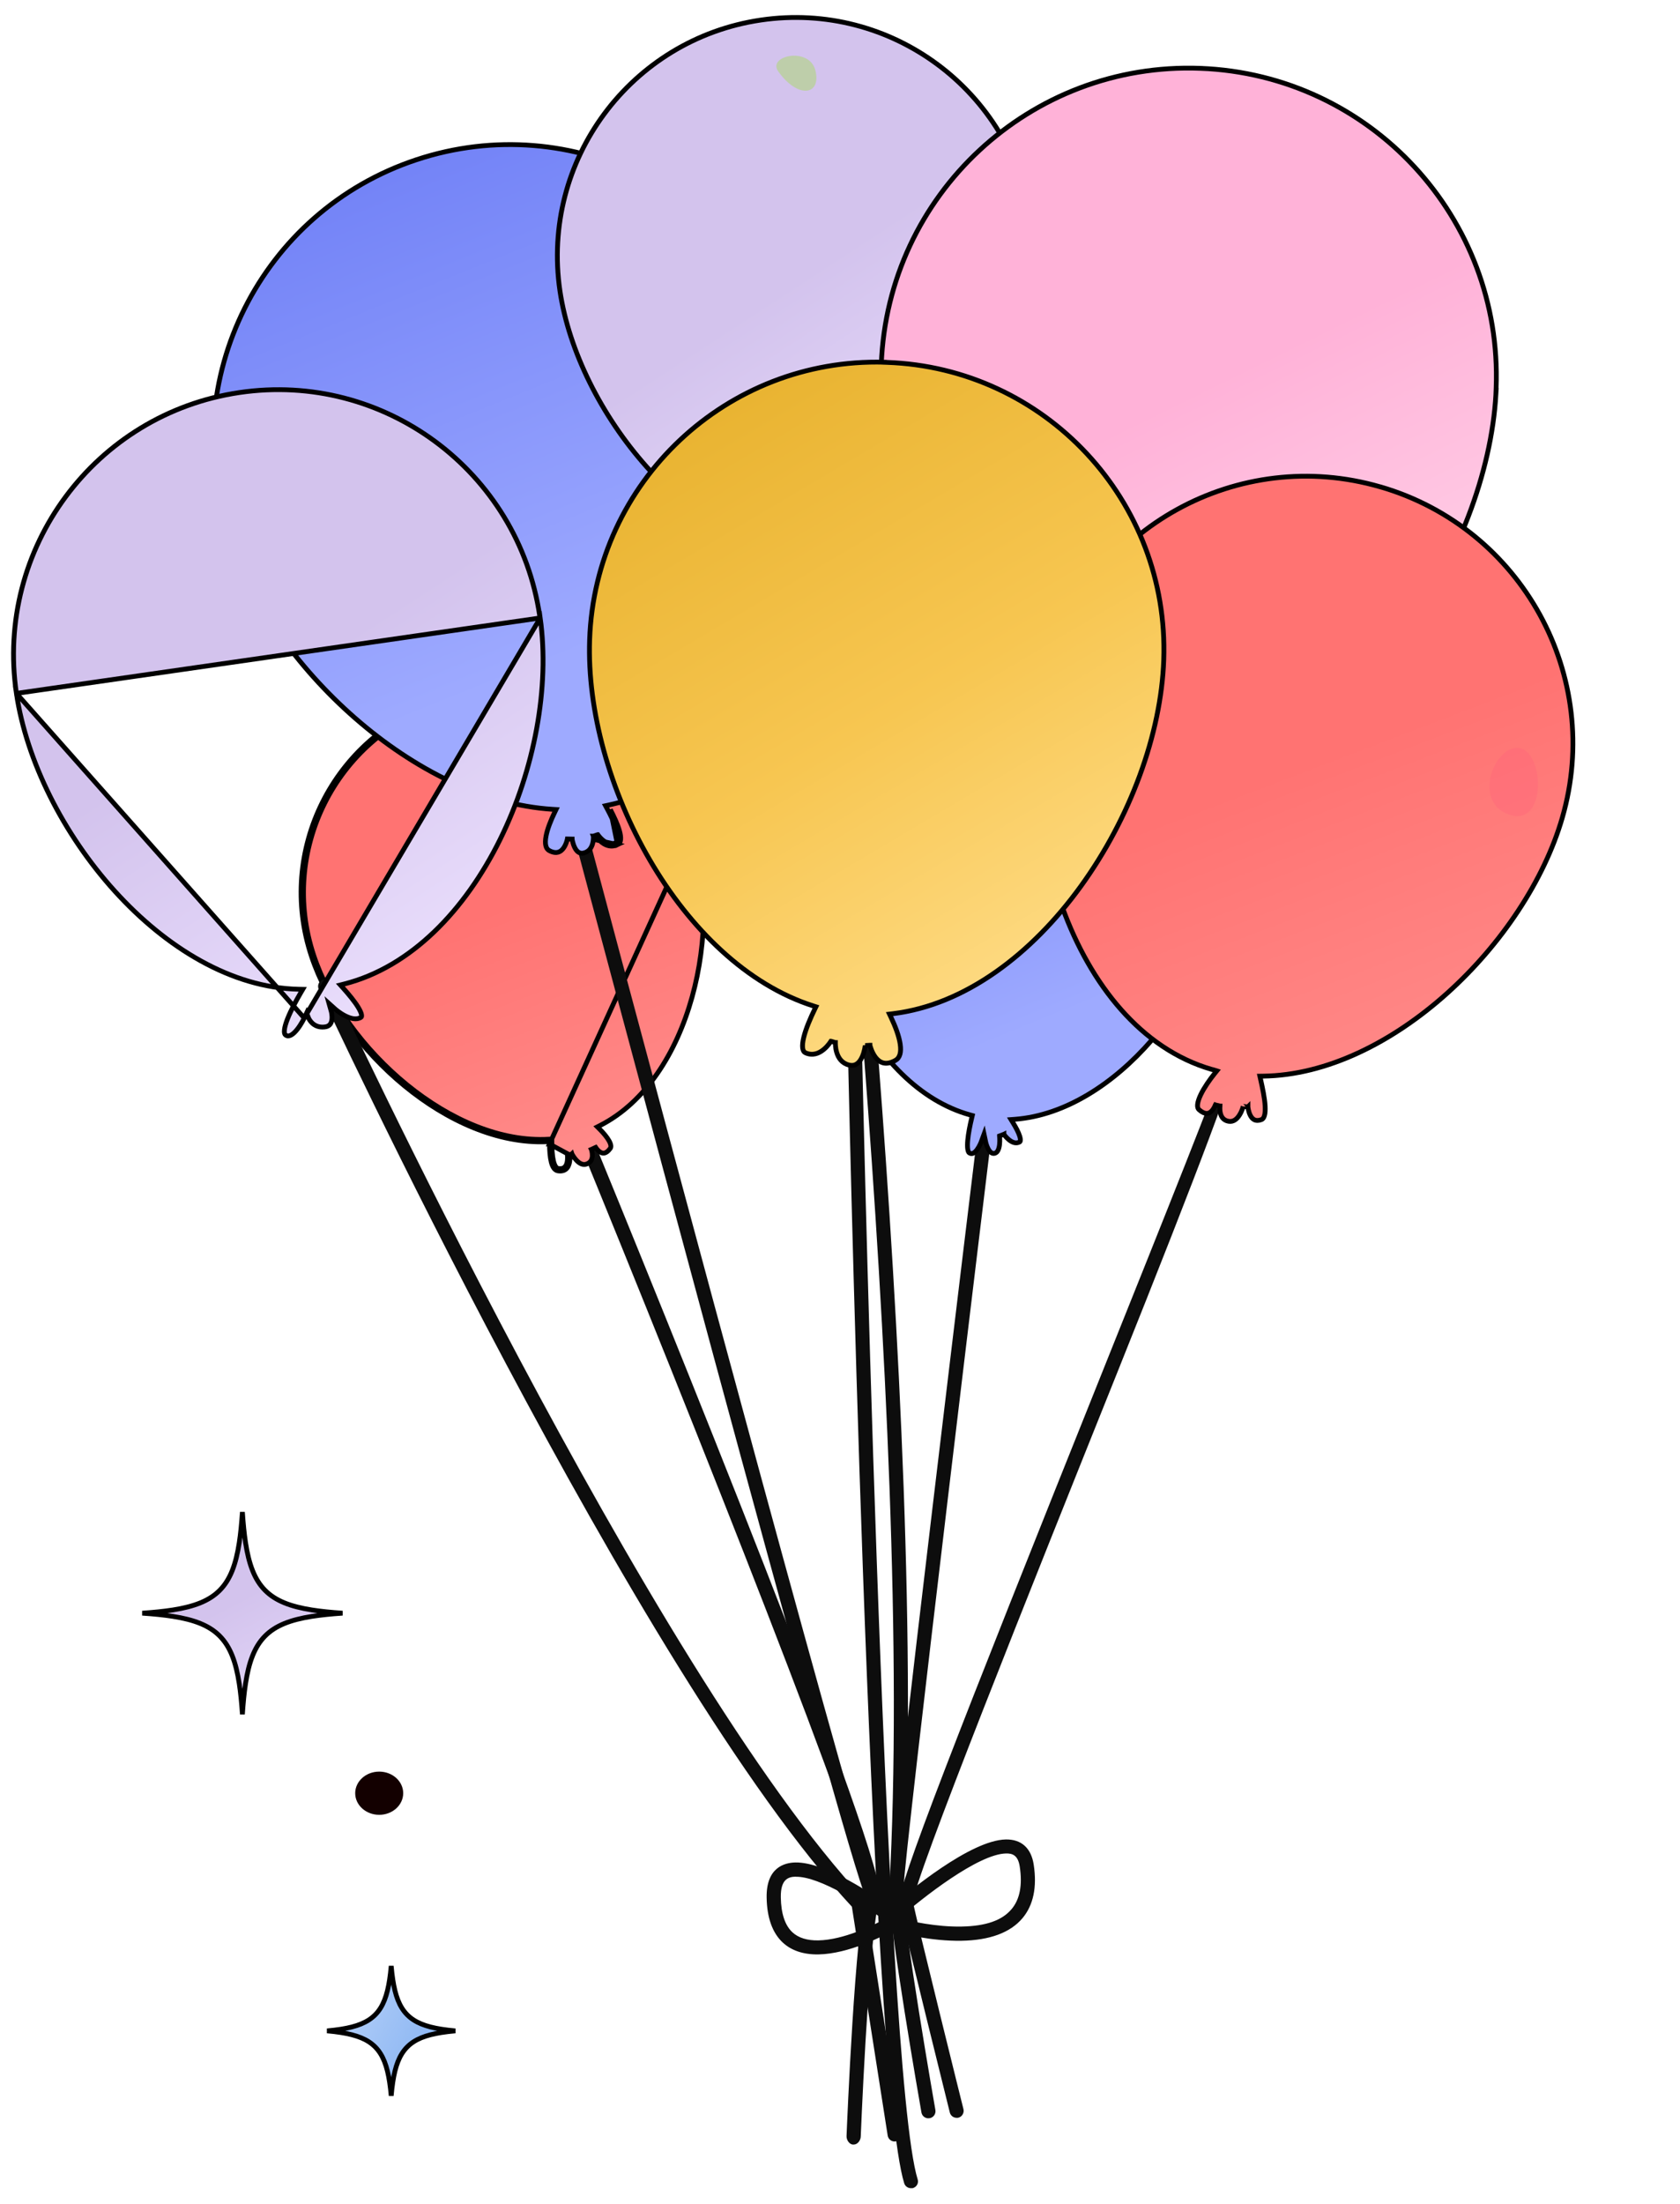 <svg width="350" height="459" viewBox="0 0 350 459" fill="none" xmlns="http://www.w3.org/2000/svg">
<g clip-path="url(#clip0_22_411)">
<path d="M177.844 446.679L177.766 446.681C176.964 446.695 176.321 445.727 176.365 444.904C176.431 443.12 178.166 400.865 180.479 394.498C181.194 388.453 144.497 296.077 119.653 235.531C119.346 234.773 119.702 233.885 120.46 233.578C121.198 233.271 122.064 233.608 122.371 234.367C137.216 270.55 185.509 389.101 183.254 395.389C181.463 400.317 179.812 432.974 179.321 445.027C179.296 445.811 178.666 446.665 177.883 446.678L177.844 446.679Z" fill="#0D0D0D"/>
<path d="M114.474 238.278C114.517 241.073 114.835 243.679 116.26 243.876C118.195 244.15 118.642 242.63 118.722 241.557C118.664 241.473 118.612 241.393 118.565 241.319C118.467 241.165 118.391 241.034 118.34 240.94C118.329 240.92 118.319 240.902 118.31 240.886C118.298 240.863 118.288 240.844 118.28 240.828L118.263 240.796L118.259 240.787L118.257 240.784L118.257 240.783L118.257 240.782C118.257 240.782 118.256 240.782 118.705 240.562L114.474 238.278ZM114.474 238.278C114.483 238.278 114.491 238.277 114.5 238.276L114.469 237.777L113.969 237.78C113.969 237.788 113.969 237.796 113.969 237.804C93.661 238.694 71.393 218.737 64.895 199.194C57.56 177.193 69.443 153.402 91.42 146.06C113.387 138.747 137.097 150.582 144.468 172.544L114.474 238.278ZM144.024 172.793L144.03 172.792C147.439 183.039 147.426 196.034 144.179 207.689C140.928 219.358 134.464 229.587 125.067 234.399L124.456 234.711L124.941 235.197C125.755 236.012 126.476 236.87 126.895 237.633C127.335 238.436 127.337 238.927 127.129 239.205L127.127 239.207C126.655 239.848 126.248 240.086 125.943 240.156C125.644 240.226 125.358 240.154 125.08 239.99C124.796 239.824 124.55 239.576 124.369 239.357C124.281 239.249 124.212 239.153 124.166 239.085C124.143 239.051 124.125 239.025 124.115 239.008L124.103 238.989L124.102 238.987L124.102 238.987C124.102 238.987 124.102 238.987 124.099 238.988L123.204 239.411C123.201 239.412 123.201 239.412 123.201 239.412L123.201 239.412L123.202 239.414L123.208 239.43C123.213 239.446 123.221 239.471 123.231 239.504C123.251 239.571 123.279 239.669 123.306 239.791C123.36 240.036 123.41 240.364 123.4 240.71C123.381 241.393 123.143 242.073 122.293 242.421C121.49 242.751 120.758 242.362 120.131 241.713C119.827 241.399 119.581 241.054 119.409 240.783C119.324 240.649 119.259 240.536 119.216 240.457C119.194 240.418 119.178 240.387 119.167 240.367L119.156 240.346L119.154 240.341L119.154 240.341C119.154 240.341 119.154 240.341 119.153 240.342L118.211 240.627C118.21 240.627 118.21 240.627 118.21 240.627L118.21 240.628L118.21 240.632L118.213 240.657C118.215 240.679 118.219 240.714 118.222 240.76C118.229 240.851 118.237 240.982 118.237 241.139C118.237 241.457 118.209 241.861 118.104 242.242C117.998 242.625 117.826 242.941 117.572 243.142C117.333 243.332 116.958 243.47 116.33 243.381L116.328 243.38C116.126 243.352 115.939 243.237 115.758 242.972C115.571 242.697 115.413 242.288 115.291 241.753C115.047 240.685 114.976 239.26 114.969 237.775L114.967 237.246L114.439 237.278C104.387 237.89 93.751 233.245 84.789 225.953C75.831 218.664 68.61 208.783 65.369 199.036L65.369 199.035C58.121 177.297 69.864 153.789 91.578 146.534C113.313 139.299 136.776 151.035 144.024 172.793Z" fill="url(#paint0_linear_22_411)" stroke="black"/>
<path d="M181.862 396.354C181.333 396.363 180.8 396.079 180.537 395.574C176.468 387.871 120.776 178.657 118.408 169.749C118.198 168.969 118.673 168.158 119.452 167.948C120.23 167.738 121.041 168.214 121.25 168.993C141.289 244.293 180.016 388.259 183.134 394.196C183.519 394.914 183.241 395.8 182.524 396.185C182.31 396.287 182.096 396.35 181.862 396.354Z" fill="#0D0D0D"/>
<path d="M128.651 175.932C126.853 176.797 125.36 175.572 124.62 174.75C124.622 174.719 124.623 174.688 124.624 174.658C124.631 174.484 124.63 174.341 124.627 174.239C124.625 174.188 124.623 174.148 124.621 174.119L124.619 174.084L124.618 174.074L124.618 174.071L124.618 174.069L124.618 174.069C124.618 174.069 124.618 174.068 124.119 174.113C123.698 174.382 123.698 174.382 123.698 174.382L123.698 174.383L123.699 174.384L123.701 174.387L123.707 174.396L123.728 174.427C123.745 174.453 123.77 174.489 123.802 174.534C123.867 174.623 123.961 174.748 124.081 174.892C124.089 174.902 124.098 174.912 124.106 174.922L128.651 175.932ZM128.651 175.932C130.25 175.181 128.62 171.413 127.154 168.627L128.651 175.932ZM164.881 72.56L164.893 72.558C170.258 88.794 169.852 109.634 164.038 127.766C158.216 145.919 147.015 161.242 130.9 166.582L130.898 166.583C129.559 167.03 128.176 167.383 126.804 167.68L126.154 167.82L126.469 168.406C127.225 169.807 128.063 171.514 128.504 172.954C128.727 173.679 128.834 174.293 128.806 174.748C128.778 175.194 128.632 175.389 128.439 175.48L128.435 175.482C127.38 175.989 126.451 175.639 125.719 175.088C125.353 174.813 125.056 174.499 124.849 174.251C124.746 174.128 124.667 174.023 124.614 173.95C124.588 173.914 124.569 173.885 124.556 173.867L124.543 173.847L124.541 173.844L124.541 173.844C124.541 173.844 124.541 173.844 124.54 173.844L123.623 174.157C123.621 174.157 123.621 174.157 123.621 174.157L123.621 174.157L123.622 174.16L123.623 174.181C123.624 174.201 123.626 174.231 123.627 174.272C123.63 174.352 123.631 174.471 123.625 174.617C123.613 174.911 123.573 175.305 123.46 175.715C123.235 176.534 122.749 177.348 121.688 177.648C121.178 177.792 120.81 177.699 120.518 177.506C120.205 177.299 119.944 176.951 119.735 176.533C119.527 176.12 119.39 175.678 119.304 175.332C119.261 175.161 119.232 175.017 119.214 174.917C119.205 174.868 119.198 174.829 119.194 174.803L119.19 174.775L119.189 174.77L119.189 174.769L119.189 174.769C119.189 174.769 119.189 174.769 119.188 174.769L118.204 174.745C118.202 174.745 118.202 174.745 118.202 174.745L118.202 174.745L118.202 174.745L118.201 174.752L118.194 174.783C118.188 174.812 118.178 174.855 118.164 174.912C118.137 175.024 118.093 175.184 118.03 175.372C117.902 175.753 117.702 176.224 117.409 176.634C117.116 177.045 116.755 177.361 116.31 177.495C115.876 177.626 115.283 177.607 114.471 177.192L114.47 177.191C114.07 176.988 113.826 176.643 113.709 176.141C113.588 175.621 113.609 174.953 113.753 174.179C114.039 172.632 114.78 170.821 115.52 169.28L115.842 168.611L115.101 168.565C100.849 167.674 86.222 160.256 74.01 149.604C61.8 138.954 52.054 125.114 47.539 111.457L47.539 111.457C36.794 79.008 54.358 43.999 86.77 33.264C119.183 22.529 154.156 40.112 164.881 72.56Z" fill="url(#paint1_linear_22_411)" stroke="black"/>
<path d="M186.752 395.17C186.752 395.17 186.673 395.172 186.634 395.172C185.831 395.128 185.213 394.434 185.257 393.63C190.762 295.864 170.788 121.66 170.601 119.901C170.508 119.099 171.082 118.365 171.882 118.272C172.722 118.179 173.417 118.754 173.509 119.555C173.717 121.314 193.714 295.772 188.194 393.774C188.149 394.538 187.514 395.137 186.751 395.151L186.752 395.17Z" fill="#0D0D0D"/>
<path d="M214.828 46.051L214.853 46.22L214.873 46.239C216.742 59.217 213.883 74.771 207.415 87.916C200.916 101.125 190.823 111.808 178.34 115.067L177.644 115.248L178.057 115.837C178.905 117.049 179.918 118.629 180.52 119.994C180.823 120.682 181.001 121.272 181.025 121.712C181.048 122.142 180.928 122.305 180.772 122.386L180.769 122.388C179.866 122.863 178.957 122.504 178.165 121.875C177.779 121.569 177.456 121.223 177.228 120.95C177.114 120.814 177.026 120.699 176.967 120.618C176.937 120.578 176.915 120.547 176.901 120.526L176.885 120.504L176.882 120.499L176.882 120.499L176.882 120.499C176.882 120.499 176.882 120.499 176.881 120.499L175.97 120.839C175.97 120.839 175.97 120.839 175.97 120.839L175.97 120.839L175.97 120.84L175.971 120.848L175.974 120.879C175.977 120.907 175.982 120.95 175.987 121.006C175.997 121.116 176.009 121.277 176.018 121.472C176.035 121.864 176.037 122.387 175.976 122.92C175.915 123.459 175.794 123.977 175.586 124.38C175.382 124.774 175.115 125.024 174.759 125.119C174.388 125.218 174.093 125.138 173.83 124.951C173.548 124.752 173.297 124.423 173.086 124.034C172.878 123.652 172.726 123.246 172.627 122.93C172.578 122.774 172.542 122.643 172.518 122.552C172.507 122.506 172.498 122.471 172.493 122.448L172.487 122.423L172.486 122.417L172.486 122.417L172.486 122.416L172.486 122.416L172.486 122.416L172.128 120.72L171.528 122.346L171.528 122.346L171.528 122.347L171.527 122.348L171.525 122.355L171.513 122.386C171.509 122.396 171.504 122.408 171.498 122.422C171.489 122.446 171.477 122.476 171.463 122.51C171.418 122.618 171.351 122.772 171.264 122.954C171.089 123.319 170.839 123.782 170.532 124.197C170.219 124.621 169.879 124.949 169.54 125.104C169.236 125.243 168.914 125.257 168.524 125.006L168.523 125.005C168.385 124.917 168.22 124.664 168.129 124.095C168.043 123.553 168.042 122.841 168.111 122.017C168.246 120.373 168.644 118.387 169.052 116.643L169.188 116.061L168.591 116.03C156.22 115.39 144.168 107.834 134.722 97.24C125.28 86.652 118.506 73.097 116.655 60.59C112.648 33.438 131.376 8.19 158.478 4.181C185.601 0.171 210.822 18.899 214.828 46.051Z" fill="url(#paint2_linear_22_411)" stroke="black"/>
<path opacity="0.4" d="M162.125 14.862C166.278 20.683 171.115 19.834 169.889 14.724C168.664 9.615 159.798 11.593 162.125 14.862Z" fill="#9EE048"/>
<path d="M311.695 80.806L311.645 82.114L311.651 82.108C310.702 98.561 303.616 116.887 292.756 131.614C281.599 146.743 266.523 157.992 250.126 159.589L249.384 159.662L249.733 160.321C250.798 162.334 251.933 164.854 252.494 167.041C252.776 168.137 252.903 169.114 252.826 169.885C252.749 170.652 252.482 171.145 252.041 171.412L252.04 171.413C250.913 172.1 250.091 172.238 249.502 172.143C248.919 172.048 248.476 171.71 248.13 171.256C247.781 170.796 247.553 170.242 247.413 169.787C247.343 169.563 247.297 169.369 247.268 169.232C247.254 169.164 247.244 169.111 247.238 169.076C247.235 169.058 247.233 169.045 247.231 169.037L247.23 169.028L247.23 169.028L247.23 169.027C247.23 169.027 247.23 169.027 247.227 169.028L246.238 169.08C246.235 169.08 246.235 169.08 246.235 169.08L246.235 169.08L246.235 169.08L246.235 169.087L246.233 169.119C246.232 169.132 246.231 169.147 246.23 169.166C246.228 169.19 246.225 169.219 246.222 169.252C246.211 169.37 246.191 169.54 246.156 169.745C246.085 170.159 245.953 170.702 245.715 171.239C245.243 172.304 244.388 173.287 242.748 173.291C241.147 173.295 240.215 172.115 239.66 170.737C239.388 170.06 239.226 169.377 239.133 168.859C239.086 168.601 239.057 168.387 239.04 168.239C239.032 168.164 239.026 168.107 239.022 168.069L239.019 168.026L239.018 168.017L239.018 168.015L239.018 168.015C239.018 168.015 239.018 168.015 239.017 168.015L238.037 167.924C238.035 167.924 238.035 167.924 238.035 167.924L238.035 167.924L238.035 167.925L238.032 167.935C238.03 167.944 238.026 167.958 238.02 167.977C238.009 168.015 237.993 168.072 237.969 168.145C237.923 168.291 237.852 168.498 237.754 168.741C237.556 169.229 237.258 169.842 236.849 170.375C236.437 170.91 235.943 171.328 235.362 171.498C234.798 171.662 234.074 171.615 233.14 171.067L233.139 171.066C232.699 170.81 232.429 170.331 232.347 169.559C232.265 168.78 232.386 167.779 232.664 166.621C233.217 164.31 234.349 161.536 235.431 158.985L235.654 158.459L235.102 158.308C219.859 154.133 206.671 141.628 197.441 126.073C188.212 110.524 182.985 92.003 183.603 75.907L183.603 75.906C184.936 40.495 214.71 12.877 250.084 14.232L250.103 13.732L250.084 14.232C285.477 15.586 313.047 45.393 311.695 80.806Z" fill="url(#paint3_linear_22_411)" stroke="black"/>
<path d="M193.437 441.213C192.733 441.225 192.098 440.727 191.968 440.005C191.685 438.404 185.112 400.879 185.238 393.689C185.366 386.558 203.222 239.513 203.991 233.252C204.094 232.447 204.828 231.866 205.631 231.969C206.435 232.073 207.016 232.807 206.913 233.611C206.725 235.142 188.304 386.76 188.193 393.735C188.062 400.65 194.808 439.093 194.874 439.483C195.005 440.284 194.491 441.037 193.691 441.189C193.613 441.19 193.535 441.191 193.457 441.193L193.437 441.213Z" fill="#0D0D0D"/>
<path d="M209.144 236.262L209.141 236.259L209.141 236.259L209.141 236.258C209.141 236.258 209.141 236.258 209.14 236.259L208.23 236.601C208.23 236.601 208.23 236.601 208.23 236.601L208.23 236.601L208.23 236.601L208.23 236.607L208.233 236.634C208.236 236.658 208.24 236.694 208.244 236.742C208.253 236.836 208.264 236.974 208.272 237.141C208.287 237.477 208.289 237.923 208.238 238.378C208.186 238.838 208.084 239.275 207.91 239.61C207.742 239.938 207.525 240.135 207.243 240.209C206.945 240.288 206.711 240.224 206.499 240.073C206.267 239.909 206.057 239.636 205.877 239.306C205.701 238.981 205.572 238.636 205.487 238.367C205.445 238.234 205.415 238.122 205.395 238.045C205.385 238.006 205.378 237.976 205.373 237.957L205.369 237.936L205.368 237.931L205.368 237.931L205.367 237.931L205.367 237.931L205.009 236.23L204.409 237.862L204.409 237.862L204.409 237.862L204.409 237.863L204.407 237.868L204.397 237.895C204.387 237.919 204.373 237.954 204.354 238C204.316 238.093 204.259 238.224 204.185 238.379C204.036 238.692 203.823 239.087 203.562 239.44C203.296 239.802 203.012 240.074 202.736 240.2C202.495 240.31 202.243 240.324 201.927 240.12L201.922 240.117C201.83 240.059 201.689 239.864 201.612 239.362C201.539 238.889 201.542 238.263 201.606 237.535C201.732 236.085 202.09 234.334 202.453 232.817L202.565 232.347L202.1 232.218C191.613 229.317 183.08 220.266 177.548 209.104C172.018 197.949 169.534 184.777 171.072 173.769L171.072 173.769C174.25 150.928 195.083 134.886 217.846 137.53L217.837 137.54L218.809 137.675C241.971 140.903 258.11 162.315 254.886 185.484C253.409 196.093 247.795 207.617 239.903 216.691C232.008 225.769 221.893 232.328 211.453 233.13L210.637 233.192L211.065 233.89C211.655 234.851 212.179 235.836 212.429 236.632C212.555 237.033 212.597 237.341 212.573 237.553C212.551 237.741 212.487 237.818 212.397 237.866C211.66 238.251 210.908 237.962 210.233 237.426C209.905 237.166 209.63 236.872 209.435 236.64C209.338 236.525 209.263 236.427 209.213 236.359C209.187 236.325 209.169 236.298 209.157 236.281L209.144 236.262Z" fill="url(#paint4_linear_22_411)" stroke="black"/>
<path d="M199.324 441.108C198.659 441.12 198.045 440.68 197.876 439.998C197.497 438.438 188.354 401.703 187.305 396.61C186.705 393.643 199.432 361.162 230.12 284.59C242.597 253.464 254.381 224.054 255.071 221.046C255.065 220.693 255.176 220.339 255.425 220.041C255.962 219.424 256.881 219.368 257.497 219.906C258.344 220.635 250.125 242.565 232.839 285.697C214.891 330.473 190.292 391.817 190.193 396.186C191.219 401.064 200.616 438.931 200.72 439.301C200.91 440.081 200.436 440.893 199.656 441.083C199.539 441.104 199.442 441.126 199.325 441.128L199.324 441.108Z" fill="#0D0D0D"/>
<path d="M287.547 101.403L287.619 101.424L287.639 101.423C317.082 110.014 334.018 140.84 325.474 170.335L325.474 170.335C321.706 183.352 312.794 196.736 301.459 206.907C290.12 217.08 276.416 223.985 263.092 224.144L262.475 224.151L262.61 224.753C263.036 226.652 263.469 228.695 263.565 230.345C263.613 231.172 263.573 231.859 263.428 232.362C263.284 232.86 263.064 233.106 262.792 233.205C262.108 233.456 261.643 233.394 261.315 233.23C260.971 233.059 260.699 232.737 260.488 232.331C260.278 231.927 260.151 231.481 260.076 231.125C260.039 230.95 260.016 230.801 260.002 230.697C259.995 230.646 259.99 230.606 259.988 230.579L259.985 230.551L259.984 230.545L259.984 230.544C259.984 230.544 259.984 230.544 259.983 230.545L259.002 230.462C259.001 230.462 259.001 230.461 259.001 230.461L259.001 230.462L259.001 230.462L258.999 230.468L258.992 230.495C258.985 230.52 258.974 230.558 258.96 230.607C258.93 230.705 258.884 230.847 258.821 231.017C258.695 231.358 258.503 231.801 258.237 232.225C257.693 233.096 256.952 233.728 255.939 233.544C254.876 233.351 254.438 232.627 254.252 231.866C254.158 231.481 254.136 231.102 254.138 230.816C254.139 230.674 254.147 230.558 254.153 230.478C254.157 230.439 254.16 230.409 254.162 230.389L254.165 230.369L254.165 230.366L254.165 230.366C254.165 230.366 254.165 230.366 254.162 230.366L253.199 230.138C253.196 230.137 253.196 230.137 253.196 230.137L253.196 230.137L253.194 230.141L253.186 230.165C253.178 230.187 253.165 230.221 253.147 230.265C253.112 230.352 253.057 230.476 252.983 230.618C252.833 230.907 252.615 231.245 252.333 231.503C252.056 231.758 251.74 231.915 251.371 231.91C250.997 231.904 250.476 231.729 249.796 231.13C249.562 230.923 249.44 230.581 249.496 230.029C249.552 229.473 249.782 228.789 250.143 228.032C250.862 226.524 252.032 224.863 253.036 223.615L253.495 223.044L252.796 222.825C252.714 222.799 252.63 222.781 252.571 222.769L252.563 222.767C252.534 222.761 252.51 222.755 252.489 222.751C252.462 222.744 252.441 222.739 252.423 222.733L252.423 222.733L252.412 222.73C237.75 218.474 227.165 205.084 221.318 188.962C215.474 172.847 214.409 154.115 218.69 139.348L218.69 139.348C227.24 109.828 258.059 92.842 287.547 101.403Z" fill="url(#paint5_linear_22_411)" stroke="black"/>
<path opacity="0.4" d="M317.187 156C312.063 153.897 306.282 166.593 314.161 169.587C322.039 172.561 321.778 157.877 317.187 156Z" fill="#FF667C"/>
<path d="M189.802 455.77C189.157 455.781 188.582 455.38 188.375 454.738C181.154 431.442 176.662 220.086 176.483 211.1C176.469 210.297 177.104 209.718 177.925 209.703C178.727 209.689 179.402 210.226 179.416 211.028C179.455 213.221 184.061 431.019 191.178 453.924C191.427 454.703 190.991 455.494 190.213 455.743C190.076 455.784 189.939 455.787 189.803 455.789L189.802 455.77Z" fill="#0D0D0D"/>
<path d="M181.238 217.712L181.238 217.711L181.238 217.711C181.238 217.711 181.238 217.711 181.236 217.711L180.253 217.771C180.252 217.77 180.252 217.77 180.252 217.77L180.252 217.771L180.252 217.772L180.251 217.781L180.247 217.819C180.242 217.854 180.235 217.907 180.225 217.975C180.205 218.11 180.173 218.305 180.124 218.537C180.024 219.003 179.859 219.605 179.597 220.175C179.333 220.749 178.989 221.25 178.552 221.561C178.136 221.858 177.604 222.007 176.878 221.831C175.384 221.468 174.674 220.358 174.329 219.257C174.157 218.707 174.084 218.176 174.054 217.781C174.039 217.584 174.035 217.423 174.035 217.313C174.034 217.258 174.035 217.216 174.036 217.188L174.037 217.159L174.037 217.153L174.037 217.152C174.037 217.152 174.037 217.152 174.036 217.152L173.108 216.872C173.107 216.872 173.107 216.872 173.107 216.872L173.107 216.872L173.107 216.872L173.103 216.879L173.085 216.907C173.069 216.933 173.044 216.973 173.01 217.023C172.943 217.125 172.841 217.271 172.709 217.442C172.442 217.786 172.056 218.226 171.573 218.617C170.608 219.402 169.332 219.947 167.836 219.298C167.509 219.156 167.295 218.855 167.22 218.293C167.144 217.717 167.231 216.948 167.453 216.042C167.896 214.239 168.83 212.073 169.733 210.212L169.985 209.693L169.435 209.517C155.644 205.125 143.733 193.462 135.391 179.155C127.052 164.852 122.322 147.975 122.838 133.25L122.838 133.249C123.973 100.33 151.426 74.543 184.259 75.442L184.259 75.46L184.733 75.477C217.755 76.62 243.606 104.362 242.446 137.44L242.446 137.441C241.906 152.975 235.383 170.491 225.175 184.588C214.964 198.692 201.124 209.294 185.999 211.139L185.31 211.223L185.608 211.85C186.506 213.74 187.285 215.758 187.537 217.454C187.794 219.179 187.484 220.344 186.517 220.88L186.516 220.88C185.439 221.48 184.615 221.546 183.986 221.38C183.347 221.211 182.827 220.781 182.407 220.235C181.988 219.689 181.693 219.059 181.503 218.554C181.408 218.304 181.341 218.089 181.298 217.939C181.276 217.864 181.261 217.805 181.251 217.765C181.246 217.746 181.242 217.731 181.24 217.722L181.238 217.712Z" fill="url(#paint6_linear_22_411)" stroke="black"/>
<path d="M186.402 446.038C185.678 446.051 185.043 445.533 184.932 444.791L177.474 397.137C132.858 349.103 67.057 207.479 66.406 206.061C66.06 205.323 66.377 204.455 67.115 204.109C67.852 203.763 68.718 204.081 69.064 204.819C69.735 206.237 135.618 348.095 179.929 395.448C180.128 395.66 180.27 395.931 180.314 396.224L187.839 444.328C187.97 445.129 187.416 445.883 186.617 446.014C186.558 446.015 186.48 446.017 186.421 446.018L186.402 446.038Z" fill="#0D0D0D"/>
<path d="M112.506 128.717L112.442 128.282C107.991 98.141 79.974 77.308 49.867 81.763C19.759 86.217 -1.032 114.282 3.419 144.423L112.506 128.717ZM112.506 128.717L112.544 128.716M112.506 128.717L112.544 128.716M112.544 128.716C114.557 143.115 111.358 160.324 104.179 174.859C96.924 189.547 85.654 201.411 71.71 204.951L70.908 205.155L71.462 205.77C72.646 207.086 73.869 208.563 74.624 209.805C75.005 210.432 75.24 210.956 75.313 211.345C75.349 211.536 75.339 211.663 75.315 211.741C75.295 211.808 75.261 211.857 75.191 211.901C74.271 212.478 73.016 212.166 71.832 211.545C71.264 211.248 70.762 210.904 70.4 210.633C70.219 210.498 70.076 210.382 69.978 210.301C69.945 210.274 69.918 210.251 69.896 210.233C69.885 210.223 69.875 210.215 69.867 210.207L69.839 210.184L69.833 210.178L69.832 210.177L69.832 210.177L68.551 209.028L69.017 210.684L69.017 210.684L69.017 210.684L69.017 210.685L69.018 210.689L69.024 210.713C69.026 210.721 69.029 210.731 69.032 210.743C69.036 210.762 69.042 210.785 69.048 210.812C69.067 210.9 69.093 211.028 69.116 211.184C69.162 211.498 69.194 211.907 69.148 212.313C69.103 212.722 68.984 213.09 68.761 213.363C68.55 213.623 68.21 213.844 67.619 213.903L67.616 213.904C66.361 214.038 65.543 213.572 65.028 213.081C64.766 212.831 64.58 212.571 64.461 212.374C64.401 212.276 64.359 212.195 64.332 212.141C64.319 212.114 64.31 212.094 64.305 212.081L64.299 212.07L64.299 212.069L64.299 212.069L64.299 212.068L64.299 212.068L63.872 211.003L63.383 212.043L112.544 128.716ZM63.383 212.043L63.383 212.043L63.382 212.045L63.377 212.055L63.358 212.096C63.34 212.132 63.313 212.186 63.278 212.254C63.208 212.392 63.105 212.587 62.975 212.817C62.713 213.279 62.346 213.871 61.92 214.408C61.486 214.954 61.025 215.4 60.583 215.622C60.369 215.73 60.177 215.776 60.006 215.77C59.84 215.764 59.663 215.709 59.468 215.563C59.319 215.449 59.186 215.161 59.255 214.506C59.321 213.882 59.558 213.083 59.911 212.187C60.615 210.402 61.731 208.357 62.64 206.798L63.068 206.065L62.219 206.046C48.267 205.743 34.617 197.434 23.907 185.606C13.203 173.782 5.504 158.512 3.42 144.423L63.383 212.043Z" fill="url(#paint7_linear_22_411)" stroke="black"/>
<path d="M170.529 407.072C167.4 407.127 164.881 406.291 163.051 404.58C160.922 402.581 159.79 399.448 159.716 395.258C159.604 388.973 163.421 387.966 165.709 387.925C172.105 387.812 182.325 394.896 185.536 397.229C189.1 394.13 202.152 383.264 209.545 383.133C212.772 383.075 214.82 384.919 215.35 388.337C216.079 393.064 215.286 396.838 213.005 399.542C210.476 402.544 206.2 404.128 200.314 404.232C194.055 404.343 187.806 402.77 185.84 402.217C183.825 403.33 176.768 406.961 170.529 407.072ZM165.781 390.881C164.197 390.909 162.602 391.447 162.669 395.225C162.729 398.573 163.535 401.007 165.067 402.449C166.32 403.621 168.15 404.196 170.477 404.154C175.719 404.062 181.906 401.014 184.095 399.839C180.17 396.932 170.847 390.811 165.782 390.901L165.781 390.881ZM187.338 399.566C189.716 400.171 195.059 401.368 200.261 401.276C205.463 401.184 208.807 399.969 210.761 397.623C212.466 395.595 213.039 392.628 212.443 388.761C212.067 386.339 210.849 386.028 209.597 386.05C203.808 386.153 192.212 395.269 187.338 399.547L187.338 399.566Z" fill="#0D0D0D"/>
</g>
<path d="M64.991 335.333C66.857 335.627 68.969 335.837 71.358 336C68.965 336.164 66.85 336.375 64.982 336.67C60.526 337.373 57.386 338.562 55.196 340.787C53.007 343.011 51.839 346.197 51.149 350.717C50.864 352.582 50.659 354.688 50.5 357.066C50.34 354.684 50.134 352.575 49.848 350.709C49.156 346.187 47.987 343.002 45.796 340.779C43.604 338.555 40.464 337.368 36.009 336.667C34.143 336.373 32.031 336.163 29.642 336C32.035 335.836 34.15 335.625 36.018 335.33C40.474 334.627 43.614 333.438 45.804 331.213C47.993 328.989 49.161 325.803 49.851 321.283C50.136 319.418 50.341 317.312 50.5 314.934C50.66 317.316 50.866 319.425 51.152 321.291C51.844 325.813 53.013 328.998 55.204 331.221C57.396 333.445 60.536 334.632 64.991 335.333Z" fill="url(#paint8_linear_22_411)" stroke="black"/>
<path d="M91.956 422.649C92.845 422.79 93.81 422.905 94.858 423C93.807 423.096 92.84 423.211 91.95 423.353C88.716 423.866 86.411 424.737 84.796 426.387C83.183 428.035 82.333 430.386 81.832 433.683C81.7 434.556 81.591 435.502 81.5 436.525C81.408 435.499 81.299 434.552 81.165 433.677C80.664 430.379 79.812 428.028 78.198 426.381C76.583 424.732 74.276 423.862 71.044 423.351C70.155 423.21 69.19 423.095 68.142 423C69.193 422.904 70.16 422.789 71.05 422.647C74.284 422.134 76.589 421.263 78.204 419.613C79.817 417.965 80.667 415.614 81.168 412.317C81.3 411.444 81.409 410.498 81.5 409.475C81.592 410.501 81.701 411.448 81.835 412.323C82.336 415.621 83.188 417.972 84.802 419.619C86.417 421.268 88.724 422.138 91.956 422.649Z" fill="url(#paint9_linear_22_411)" stroke="black"/>
<path d="M84 373.5C84 375.985 81.761 378 79 378C76.239 378 74 375.985 74 373.5C74 371.015 76.239 369 79 369C81.761 369 84 371.015 84 373.5Z" fill="#130000"/>
<defs>
<linearGradient id="paint0_linear_22_411" x1="70.54" y1="144.497" x2="109.759" y2="247.94" gradientUnits="userSpaceOnUse">
<stop stop-color="#FF7372"/>
<stop offset="0.484" stop-color="#FF7372"/>
<stop offset="1" stop-color="#FF8C8B"/>
</linearGradient>
<linearGradient id="paint1_linear_22_411" x1="73.073" y1="37.467" x2="129.792" y2="178.02" gradientUnits="userSpaceOnUse">
<stop stop-color="#7383F7"/>
<stop offset="0.719" stop-color="#9EAAFF"/>
</linearGradient>
<linearGradient id="paint2_linear_22_411" x1="111.881" y1="7.156" x2="192.738" y2="130.92" gradientUnits="userSpaceOnUse">
<stop stop-color="#D3C3ED"/>
<stop offset="0.49" stop-color="#D3C3ED"/>
<stop offset="1" stop-color="#EEE3FF"/>
</linearGradient>
<linearGradient id="paint3_linear_22_411" x1="200.971" y1="20.312" x2="274.185" y2="169.116" gradientUnits="userSpaceOnUse">
<stop stop-color="#FFB2D8"/>
<stop offset="0.458" stop-color="#FFB2D8"/>
<stop offset="1" stop-color="#FFD9EC"/>
</linearGradient>
<linearGradient id="paint4_linear_22_411" x1="190.086" y1="142.221" x2="230.207" y2="239.802" gradientUnits="userSpaceOnUse">
<stop stop-color="#7383F7"/>
<stop offset="0.719" stop-color="#9EAAFF"/>
</linearGradient>
<linearGradient id="paint5_linear_22_411" x1="225.946" y1="99.494" x2="279.144" y2="238.664" gradientUnits="userSpaceOnUse">
<stop stop-color="#FF7372"/>
<stop offset="0.484" stop-color="#FF7372"/>
<stop offset="1" stop-color="#FF8C8B"/>
</linearGradient>
<linearGradient id="paint6_linear_22_411" x1="128.622" y1="85.657" x2="217.106" y2="235.181" gradientUnits="userSpaceOnUse">
<stop stop-color="#E7B12D"/>
<stop offset="0.477" stop-color="#F7C651"/>
<stop offset="0.905" stop-color="#FFDE8C"/>
</linearGradient>
<linearGradient id="paint7_linear_22_411" x1="-1.824" y1="85.106" x2="87.453" y2="222.232" gradientUnits="userSpaceOnUse">
<stop stop-color="#D3C3ED"/>
<stop offset="0.49" stop-color="#D3C3ED"/>
<stop offset="1" stop-color="#EEE3FF"/>
</linearGradient>
<linearGradient id="paint8_linear_22_411" x1="16.116" y1="304.65" x2="54.639" y2="378.496" gradientUnits="userSpaceOnUse">
<stop stop-color="#D3C3ED"/>
<stop offset="0.49" stop-color="#D3C3ED"/>
<stop offset="1" stop-color="#EEE3FF"/>
</linearGradient>
<linearGradient id="paint9_linear_22_411" x1="110.109" y1="447" x2="52.408" y2="417.36" gradientUnits="userSpaceOnUse">
<stop stop-color="#8CB6F3"/>
<stop offset="0.419" stop-color="#8CB6F3"/>
<stop offset="0.979" stop-color="#CEE0FB"/>
</linearGradient>
<clipPath id="clip0_22_411">
<rect width="342" height="453" fill="white" transform="translate(0 6.065) rotate(-1.016)"/>
</clipPath>
</defs>
</svg>

